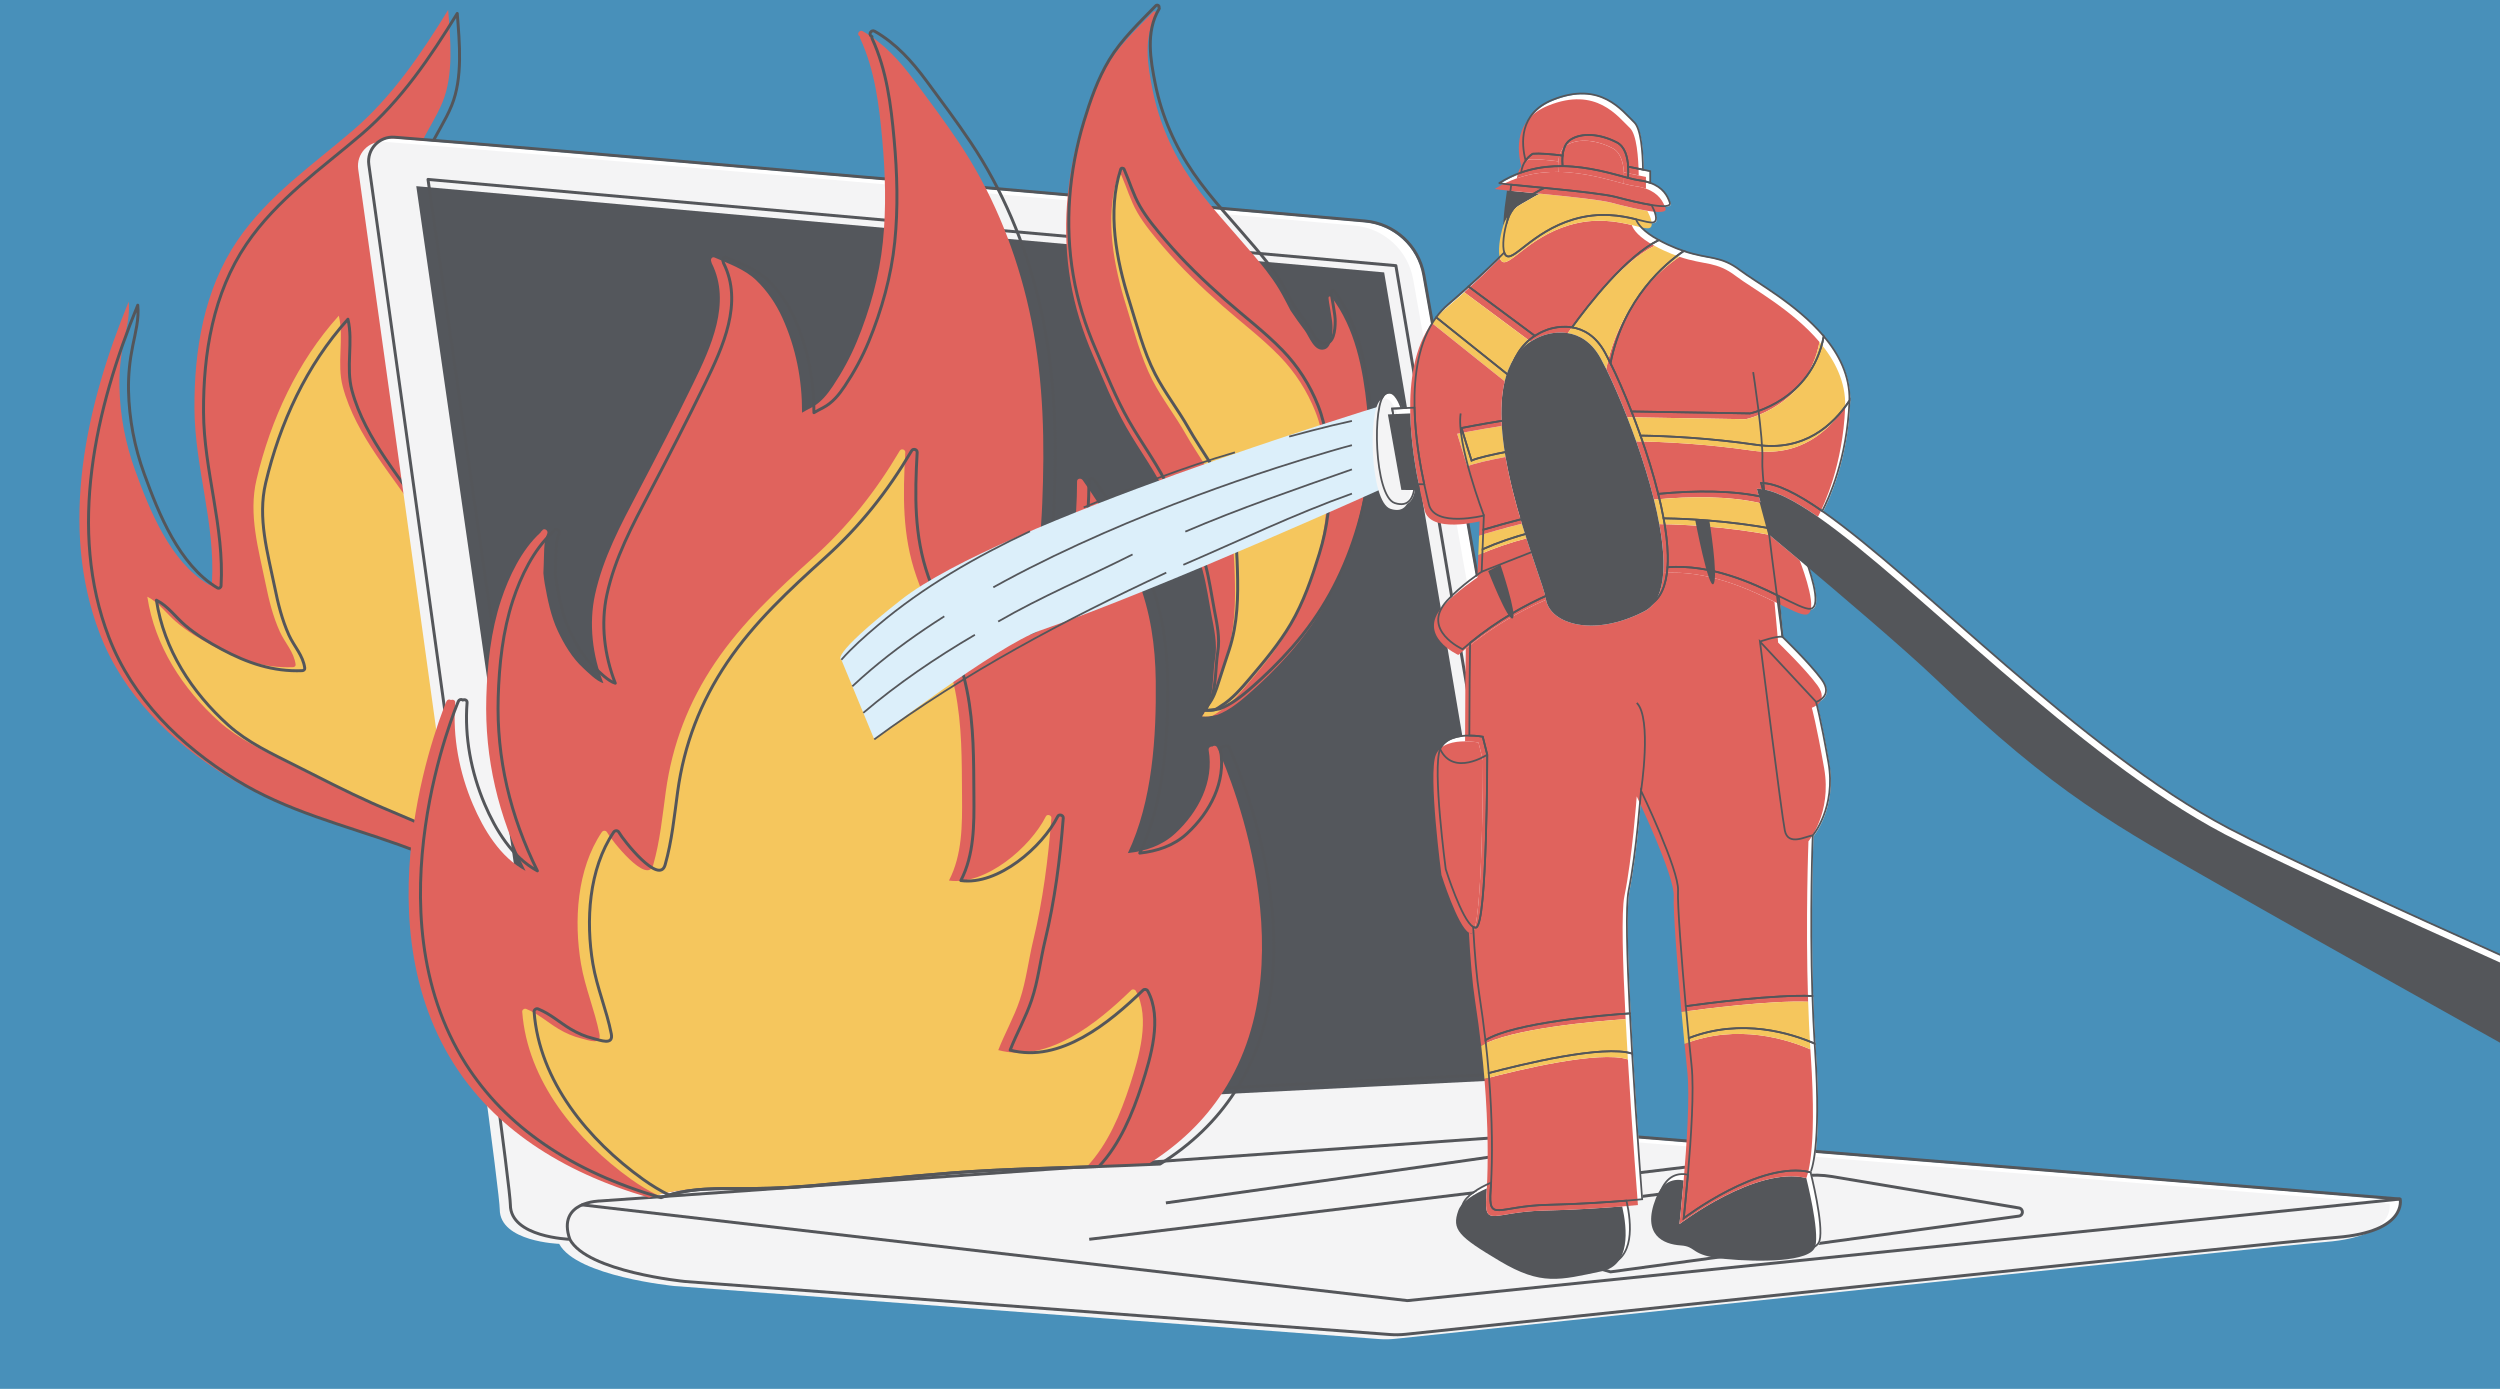 <?xml version="1.0" encoding="utf-8"?>
<!-- Generator: Adobe Illustrator 24.0.3, SVG Export Plug-In . SVG Version: 6.00 Build 0)  -->
<svg version="1.1" xmlns="http://www.w3.org/2000/svg" xmlns:xlink="http://www.w3.org/1999/xlink" x="0px" y="0px"
	 viewBox="0 0 841.89 467.72" style="enable-background:new 0 0 841.89 467.72;" xml:space="preserve">
<style type="text/css">
	.st0{clip-path:url(#SVGID_2_);fill:#4890BA;}
	.st1{clip-path:url(#SVGID_2_);}
	.st2{fill:#E0635D;}
	.st3{fill:#F5C65D;}
	.st4{fill:none;stroke:#54565A;stroke-linejoin:round;stroke-miterlimit:10;}
	.st5{clip-path:url(#SVGID_2_);fill:#FFFFFF;}
	.st6{clip-path:url(#SVGID_2_);fill:#F4F4F5;}
	.st7{clip-path:url(#SVGID_2_);fill:#54575C;}
	.st8{clip-path:url(#SVGID_2_);fill:none;stroke:#54565A;stroke-linejoin:round;stroke-miterlimit:10;}
	.st9{fill:#DCEFFA;}
	.st10{fill:#FFFFFF;}
	.st11{fill:#54565A;}
	.st12{fill:none;stroke:#54565A;stroke-width:0.605;stroke-miterlimit:10;}
	.st13{fill:#F4F4F5;}
</style>
<g id="Layer_1">
</g>
<g id="Layer_2">
</g>
<g id="Layer_3">
	<g>
		<defs>
			<rect id="SVGID_1_" width="841.89" height="467.72"/>
		</defs>
		<clipPath id="SVGID_2_">
			<use xlink:href="#SVGID_1_"  style="overflow:visible;"/>
		</clipPath>
		<rect class="st0" width="841.89" height="467.72"/>
		<g class="st1">
			<path class="st2" d="M43.33,101.59c0.48,4.56-0.79,9.26-1.69,13.69c-1.03,5.02-1.53,9.98-1.42,15.12
				c0.22,9.63,2.01,18.96,5.29,28c4.87,13.44,11.77,30.65,24.62,38.39c0.57,0.34,1.22-0.11,1.25-0.72c1.17-19.73-5.8-38.81-5.9-58.5
				c-0.1-19.65,3.2-40.01,14.47-56.58c10.3-15.14,25.16-25.31,38.86-37.05c13.25-11.36,23.03-25.84,32.11-40.59
				c0.79,10.06,1.9,21.73-1.88,31c-2.15,5.28-5.45,9.95-7.78,15.15c-2.09,4.67-3.83,9.5-4.85,14.52
				c-4.13,20.33,0.19,41.03,9.71,59.21c4.8,9.17,10.38,17.94,14.75,27.33c4.49,9.64,7.33,19.86,9.04,30.35
				c3.63,22.24,11.56,38.3,2.26,59.08c-0.43,0.96,0.89,1.79,1.44,0.84c5.99-10.32,17.95-17.6,20.46-29.45
				c3.92,17.88,4.97,47.49,1.12,65.37c-3.09,14.36-15.97,27.88-25.15,39.74c-0.95-3.87-2.15-7.02-4.23-9.91
				c-6.42-12.11-22.33-18.95-34.43-23.27c-18.78-6.71-37.93-11.31-55.1-21.96c-18.53-11.5-34.73-27.24-42.67-47.91
				C19.66,177.15,29.03,136.4,43.33,101.59z"/>
			<path class="st3" d="M178.31,255.15c-2.94,2.28-6.24,4.23-9.38,6.2c-1.88,1.18-9.05,4.98-9.59,0.58
				c-0.45-3.69,0.3-7.93,0.25-11.69c-0.07-5.25-0.43-10.49-0.93-15.72c-1.04-10.9-3.08-21.7-5.71-32.32
				c-2.26-9.13-5.41-17.62-10.25-25.71c-4.8-8.05-10.72-15.4-15.93-23.17c-4.79-7.14-9.08-14.67-11.32-23.02
				c-2.12-7.88,0.48-16.23-1.35-23.99c-13.96,15.45-22.93,34.98-27.7,55.13c-2.81,11.85,0.69,23.57,3.05,35.17
				c1.12,5.52,2.45,10.92,4.77,16.07c1.74,3.85,4.79,6.83,5.34,11.16c0.06,0.46-0.42,0.82-0.83,0.83
				c-9.8,0.42-18.61-2.62-27.14-7.21c-4.32-2.32-8.55-4.85-12.28-8.04c-3.28-2.8-5.81-6.53-9.7-8.48
				c2.5,16.55,11.88,31.01,24.21,42.08c6.51,5.84,14.61,9.57,22.34,13.47c8.68,4.37,17.26,8.84,26.14,12.81
				c17.29,7.73,45.24,16.43,48.58,38.09c1.18-3.86,1.59-7.91,2.17-11.92c0.84-5.78,2.83-11.3,4.62-16.83
				c3.01-9.31,6.38-19.95,6.47-29.94C182.45,251.12,180.83,253.2,178.31,255.15z"/>
		</g>
		<g class="st1">
			<path class="st4" d="M46.39,102.77c0.48,4.56-0.79,9.26-1.69,13.69c-1.03,5.02-1.53,9.98-1.42,15.12
				c0.22,9.63,2.01,18.96,5.29,28c4.87,13.44,11.77,30.65,24.62,38.39c0.57,0.34,1.22-0.11,1.25-0.72c1.17-19.73-5.8-38.81-5.9-58.5
				c-0.1-19.65,3.2-40.01,14.47-56.58c10.3-15.14,25.16-25.31,38.86-37.05c13.25-11.36,23.03-25.84,32.11-40.59
				c0.79,10.06,1.9,21.73-1.88,31c-2.15,5.28-5.45,9.95-7.78,15.15c-2.09,4.67-3.83,9.5-4.85,14.52
				c-4.13,20.33,0.19,41.03,9.71,59.21c4.8,9.17,10.38,17.94,14.75,27.33c4.49,9.64,7.33,19.86,9.04,30.35
				c3.63,22.24,11.56,38.3,2.26,59.08c-0.43,0.96,0.89,1.79,1.44,0.84c5.99-10.32,17.95-17.6,20.46-29.45
				c3.92,17.88,4.97,47.49,1.12,65.37c-3.09,14.36-15.97,27.88-25.15,39.74c-0.95-3.87-2.15-7.02-4.23-9.91
				c-6.42-12.11-22.33-18.95-34.43-23.27c-18.78-6.71-37.93-11.31-55.1-21.96c-18.53-11.5-34.73-27.24-42.67-47.91
				C22.73,178.32,32.09,137.58,46.39,102.77z"/>
			<path class="st4" d="M181.38,256.33c-2.94,2.28-6.24,4.23-9.38,6.2c-1.88,1.18-9.05,4.98-9.59,0.58
				c-0.45-3.69,0.3-7.93,0.25-11.69c-0.07-5.25-0.43-10.49-0.93-15.72c-1.04-10.9-3.08-21.7-5.71-32.32
				c-2.26-9.13-5.41-17.62-10.25-25.71c-4.8-8.05-10.72-15.4-15.93-23.17c-4.79-7.14-9.08-14.67-11.32-23.02
				c-2.12-7.88,0.48-16.23-1.35-23.99c-13.96,15.45-22.93,34.98-27.7,55.13c-2.81,11.85,0.69,23.57,3.05,35.17
				c1.12,5.52,2.45,10.92,4.77,16.07c1.74,3.85,4.79,6.83,5.34,11.16c0.06,0.46-0.42,0.82-0.83,0.83
				c-9.8,0.42-18.61-2.62-27.14-7.21c-4.32-2.32-8.55-4.85-12.28-8.04c-3.28-2.8-5.81-6.53-9.7-8.48
				c2.5,16.55,11.88,31.01,24.21,42.08c6.51,5.84,14.61,9.57,22.34,13.47c8.68,4.37,17.26,8.84,26.14,12.81
				c17.29,7.73,45.24,16.43,48.58,38.09c1.18-3.86,1.59-7.91,2.17-11.92c0.84-5.78,2.83-11.3,4.62-16.83
				c3.01-9.31,6.38-19.95,6.47-29.94C185.51,252.29,183.89,254.38,181.38,256.33z"/>
		</g>
		<path class="st5" d="M132.58,46.59c49.17,3.76,264.64,22.72,326.82,28.21c9.95,0.88,18.07,8.32,19.81,18.15l51.26,288.62
			l277.53,22.59c0,0,2.58,10.97-21.3,12.91c-22.55,1.83-284.54,29.56-313.64,32.64c-1.75,0.18-3.5,0.21-5.25,0.08l-237.47-17.87
			c0,0-32.92-3.23-38.73-14.2c0,0-20.01-0.65-20.01-11.62c0-9.87-39.7-293.49-47.67-350.29C123.22,50.67,127.42,46.19,132.58,46.59z
			"/>
		<path class="st5" d="M184.49,378.61c10.33-1.94,325.94-17.43,325.94-17.43L464.61,89.46L138.67,60.42L184.49,378.61z"/>
		<path class="st6" d="M129.27,47.74c49.17,3.76,264.64,22.72,326.82,28.21c9.95,0.88,18.07,8.32,19.81,18.15l51.26,288.62
			l277.53,22.59c0,0,2.58,10.97-21.3,12.91c-22.55,1.83-284.54,29.56-313.64,32.64c-1.75,0.18-3.5,0.21-5.25,0.08l-237.47-17.87
			c0,0-32.92-3.23-38.73-14.2c0,0-20.01-0.65-20.01-11.62c0-9.87-39.7-293.49-47.67-350.29C119.92,51.83,124.11,47.35,129.27,47.74z
			"/>
		<path class="st7" d="M186.01,380.88c10.33-1.94,325.94-17.43,325.94-17.43L466.12,91.73L140.18,62.69L186.01,380.88z"/>
		<path class="st8" d="M132.85,46.21c49.17,3.76,264.64,22.72,326.82,28.21c9.95,0.88,18.07,8.32,19.81,18.15l51.26,288.62
			l277.53,22.59c0,0,2.58,10.97-21.3,12.91c-22.55,1.83-284.54,29.56-313.64,32.64c-1.75,0.18-3.5,0.21-5.25,0.08l-237.47-17.87
			c0,0-32.92-3.23-38.73-14.2c0,0-20.01-0.65-20.01-11.62c0-9.87-39.7-293.49-47.67-350.29C123.5,50.3,127.69,45.82,132.85,46.21z"
			/>
		<path class="st8" d="M189.96,378.61c10.33-1.94,325.94-17.43,325.94-17.43L470.07,89.46L144.13,60.42L189.96,378.61z"/>
		<path class="st8" d="M530.74,381.19l-328.52,23.24c0,0-14.84,0-10.33,12.91"/>
		<polyline class="st8" points="195.77,405.72 473.94,437.99 808.27,403.78 		"/>
		<path class="st8" d="M494.67,414.38l47.69,13.93l137.5-18.78c1.57-0.21,1.61-2.47,0.04-2.74l-62.99-10.59
			c-3.22-0.54-6.49-0.61-9.73-0.2l-112.19,14.24C492.72,410.54,492.47,413.73,494.67,414.38z"/>
		<line class="st8" x1="569.46" y1="392.81" x2="366.8" y2="417.34"/>
		<path class="st8" d="M515.25,387.65c-3.23,0.65-122.63,17.43-122.63,17.43"/>
		<g class="st1">
			<path class="st2" d="M218.9,403.22c7.58-2.8,15.96-3.02,23.96-2.96c8.4,0.07,16.59-0.13,24.97-0.83
				c16.24-1.37,32.44-3.16,48.69-4.44c16.61-1.3,33.24-1.57,49.89-2.17c6.75-0.24,13.5-0.52,20.25-0.82
				c10.5-6.55,18.9-14.64,25.16-24.29c30.57-47.11-1.61-115.33-1.94-116.01c-0.24-0.5-0.85-0.71-1.34-0.47
				c-0.1,0.05-0.17,0.12-0.25,0.19c-0.63-0.12-1.42,0.36-1.27,1.2c1.87,10.69-3.52,20.87-11.21,28.01c-4.52,4.2-10.14,6-15.99,6.66
				c8.31-17.47,9.61-39.43,9.39-57.97c-0.15-11.93-1.77-23.35-6.19-34.5c-4.68-11.82-11.09-22.78-18.42-33.14
				c-0.54-0.76-1.88-0.64-1.89,0.45c-0.06,13.44-1.2,25.84-7.82,37.79c-2.77,5.01-6.33,11.69-12.22,13.37
				c3.42-6.83,4.98-15.15,6.24-22.35c1.66-9.46,2.06-19.11,2.32-28.7c0.56-20.87-0.56-41.34-5.55-61.69
				c-4.56-18.6-12.08-36.6-22.74-52.52c-4.73-7.06-9.89-13.95-14.95-20.79c-4.89-6.61-10.25-12.6-17.45-16.73
				c-1.13-0.65-2.19,1.06-1.07,1.71c0.06,0.03,0.11,0.07,0.16,0.1c-0.05,0.2-0.05,0.43,0.06,0.66c4.93,10.7,6.35,22.33,7.41,33.94
				c1.05,11.52,1.39,23.06,0.21,34.59c-1.17,11.44-4.38,22.91-8.76,33.51c-2.17,5.24-4.91,10.27-8.06,14.98
				c-1.97,2.95-4.13,5.62-7.3,7.29c-1.08,0.57-2.1,1.07-3.09,1.68c0.03-11.09-2.06-21.87-6.66-32.01
				c-2.13-4.68-5.04-8.95-8.73-12.53c-3.84-3.73-9.25-5.61-14.07-7.71c-0.96-0.42-1.51,0.76-1.06,1.5c0,0.14,0.04,0.29,0.11,0.44
				c6.67,13.28-0.3,28.26-6.22,40.43c-5.99,12.31-12.31,24.55-18.67,36.67c-5.82,11.1-11.73,22.12-14.42,34.47
				c-2.15,9.86-0.85,20.47,2.82,29.84c-2.28-0.59-5.57-3.98-6.77-5.07c-3.72-3.39-6.44-7.98-8.57-12.49
				c-2.32-4.91-3.46-10.59-4.41-15.9c-0.21-1.2-0.35-2.4-0.46-3.59c0.02-1.06,0.06-2.13,0.12-3.19c0.17-2.85-0.13-7.43,1.15-10.05
				c0.57-1.16-1.14-2.23-1.71-1.07c-0.01,0.02-0.01,0.03-0.02,0.05c-0.13,0.07-0.25,0.16-0.35,0.3c-0.07,0.09-0.11,0.21-0.18,0.31
				c-0.01,0.01-0.02,0.01-0.03,0.02c-6.29,5.72-10.6,14.75-13.23,22.71c-3.45,10.45-4.64,21.76-4.97,32.7
				c-0.62,20.69,4.09,40.05,13.2,58.46c-8.53-4.59-14.09-13.85-17.75-22.43c-4.55-10.69-6.84-22.69-5.93-34.21
				c0.07-0.88-0.83-1.17-1.45-0.87c-0.05-0.04-0.1-0.08-0.16-0.11c-0.51-0.22-1.1,0.01-1.32,0.52c-0.31,0.7-30.13,70.79,2.46,122.08
				c13.47,21.2,35.5,36.26,65.78,45.08C218.72,403.29,218.8,403.25,218.9,403.22z"/>
			<path class="st3" d="M382.5,333.7c-0.31-0.56-1.11-0.7-1.57-0.25c-11.28,10.94-27.91,24.65-44.76,20.18
				c2.23-5.71,5.29-11.04,7.24-16.87c2.17-6.47,2.93-13.41,4.53-20.04c3.27-13.57,5.03-27.32,6.12-41.23
				c0.08-0.97-1.41-1.46-1.86-0.56c-5.13,10.25-20.14,23.34-32.63,21.6c4.5-8.66,4.48-18.83,4.4-28.39
				c-0.1-12.06,0.06-23.78-2.34-35.67c-2.69-13.35-8.57-25.59-13.03-38.37c-4.82-13.8-4.53-27.37-3.74-41.75
				c0.06-1-1.35-1.42-1.86-0.56c-8.07,13.65-17.27,25.3-29.07,35.93c-12.06,10.87-23.97,21.88-33.09,35.41
				c-9.01,13.36-14.46,27.58-16.64,43.51c-1.13,8.26-1.93,16.57-4.22,24.62c-1.97,6.94-14.02-8.22-15.57-10.99
				c-0.38-0.68-1.32-0.67-1.74-0.05c-8.43,12.48-9.46,29.89-7.01,44.37c1.36,8.05,4.65,15.62,6.2,23.59
				c0.77,3.98-3.73,2.09-6.02,1.55c-2.74-0.65-5.32-1.78-7.73-3.22c-3.74-2.24-6.85-5.14-10.95-6.76c-0.57-0.23-1.35,0.31-1.3,0.93
				c1.73,23.42,18.31,43.3,36.73,56.49c2.8,2.01,5.71,3.75,8.71,5.27c4.99-1.48,10.26-1.98,15.49-2.12
				c0.77-0.02,1.54-0.04,2.32-0.04c0.25,0,0.5-0.01,0.74-0.01c1.01-0.01,2.03,0,3.03,0c8.4,0.07,16.59-0.13,24.97-0.83
				c16.24-1.37,32.44-3.16,48.69-4.44c2.17-0.17,4.34-0.32,6.51-0.46c0.57-0.04,1.14-0.07,1.71-0.1c1.63-0.1,3.27-0.19,4.9-0.28
				c0.53-0.03,1.05-0.05,1.58-0.08c1.73-0.08,3.46-0.17,5.19-0.24c0.32-0.01,0.64-0.03,0.96-0.04c2-0.08,3.99-0.16,5.99-0.23
				c0,0,0,0,0,0c7.56-0.27,15.12-0.47,22.69-0.74c7.11-7.61,11.3-17.79,14.47-27.53C383.51,356.09,387.51,342.87,382.5,333.7z"/>
		</g>
		<g class="st1">
			<path class="st4" d="M222.9,403.22c7.58-2.8,15.96-3.02,23.96-2.96c8.4,0.07,16.59-0.13,24.97-0.83
				c16.24-1.37,32.44-3.16,48.69-4.44c16.61-1.3,33.24-1.57,49.89-2.17c6.75-0.24,13.5-0.52,20.25-0.82
				c10.5-6.55,18.9-14.64,25.16-24.29c30.57-47.11-1.61-115.33-1.94-116.01c-0.24-0.5-0.85-0.71-1.34-0.47
				c-0.1,0.05-0.17,0.12-0.25,0.19c-0.63-0.12-1.42,0.36-1.27,1.2c1.87,10.69-3.52,20.87-11.21,28.01c-4.52,4.2-10.14,6-15.99,6.66
				c8.31-17.47,9.61-39.43,9.39-57.97c-0.15-11.93-1.77-23.35-6.19-34.5c-4.68-11.82-11.09-22.78-18.42-33.14
				c-0.54-0.76-1.88-0.64-1.89,0.45c-0.06,13.44-1.2,25.84-7.82,37.79c-2.77,5.01-6.33,11.69-12.22,13.37
				c3.42-6.83,4.98-15.15,6.24-22.35c1.66-9.46,2.06-19.11,2.32-28.7c0.56-20.87-0.56-41.34-5.55-61.69
				c-4.56-18.6-12.08-36.6-22.74-52.52c-4.73-7.06-9.89-13.95-14.95-20.79c-4.89-6.61-10.25-12.6-17.45-16.73
				c-1.13-0.65-2.19,1.06-1.07,1.71c0.06,0.03,0.11,0.07,0.16,0.1c-0.05,0.2-0.05,0.43,0.06,0.66c4.93,10.7,6.35,22.33,7.41,33.94
				c1.05,11.52,1.39,23.06,0.21,34.59c-1.17,11.44-4.38,22.91-8.76,33.51c-2.17,5.24-4.91,10.27-8.06,14.98
				c-1.97,2.95-4.13,5.62-7.3,7.29c-1.08,0.57-2.1,1.07-3.09,1.68c0.03-11.09-2.06-21.87-6.66-32.01
				c-2.13-4.68-5.04-8.95-8.73-12.53c-3.84-3.73-9.25-5.61-14.07-7.71c-0.96-0.42-1.51,0.76-1.06,1.5c0,0.14,0.04,0.29,0.11,0.44
				c6.67,13.28-0.3,28.26-6.22,40.43c-5.99,12.31-12.31,24.55-18.67,36.67c-5.82,11.1-11.73,22.12-14.42,34.47
				c-2.15,9.86-0.85,20.47,2.82,29.84c-2.28-0.59-5.57-3.98-6.77-5.07c-3.72-3.39-6.44-7.98-8.57-12.49
				c-2.32-4.91-3.46-10.59-4.41-15.9c-0.21-1.2-0.35-2.4-0.46-3.59c0.02-1.06,0.06-2.13,0.12-3.19c0.17-2.85-0.13-7.43,1.15-10.05
				c0.57-1.16-1.14-2.23-1.71-1.07c-0.01,0.02-0.01,0.03-0.02,0.05c-0.13,0.07-0.25,0.16-0.35,0.3c-0.07,0.09-0.11,0.21-0.18,0.31
				c-0.01,0.01-0.02,0.01-0.03,0.02c-6.29,5.72-10.6,14.75-13.23,22.71c-3.45,10.45-4.64,21.76-4.97,32.7
				c-0.62,20.69,4.09,40.05,13.2,58.46c-8.53-4.59-14.09-13.85-17.75-22.43c-4.55-10.69-6.84-22.69-5.93-34.21
				c0.07-0.88-0.83-1.17-1.45-0.87c-0.05-0.04-0.1-0.08-0.16-0.11c-0.51-0.22-1.1,0.01-1.32,0.52c-0.31,0.7-30.13,70.79,2.46,122.08
				c13.47,21.2,35.5,36.26,65.78,45.08C222.72,403.29,222.8,403.25,222.9,403.22z"/>
			<path class="st4" d="M386.5,333.7c-0.31-0.56-1.11-0.7-1.57-0.25c-11.28,10.94-27.91,24.65-44.76,20.18
				c2.23-5.71,5.29-11.04,7.24-16.87c2.17-6.47,2.93-13.41,4.53-20.04c3.27-13.57,5.03-27.32,6.12-41.23
				c0.08-0.97-1.41-1.46-1.86-0.56c-5.13,10.25-20.14,23.34-32.63,21.6c4.5-8.66,4.48-18.83,4.4-28.39
				c-0.1-12.06,0.06-23.78-2.34-35.67c-2.69-13.35-8.57-25.59-13.03-38.37c-4.82-13.8-4.53-27.37-3.74-41.75
				c0.06-1-1.35-1.42-1.86-0.56c-8.07,13.65-17.27,25.3-29.07,35.93c-12.06,10.87-23.97,21.88-33.09,35.41
				c-9.01,13.36-14.46,27.58-16.64,43.51c-1.13,8.26-1.93,16.57-4.22,24.62c-1.97,6.94-14.02-8.22-15.57-10.99
				c-0.38-0.68-1.32-0.67-1.74-0.05c-8.43,12.48-9.46,29.89-7.01,44.37c1.36,8.05,4.65,15.62,6.2,23.59
				c0.77,3.98-3.73,2.09-6.02,1.55c-2.74-0.65-5.32-1.78-7.73-3.22c-3.74-2.24-6.85-5.14-10.95-6.76c-0.57-0.23-1.35,0.31-1.3,0.93
				c1.73,23.42,18.31,43.3,36.73,56.49c2.8,2.01,5.71,3.75,8.71,5.27c4.99-1.48,10.26-1.98,15.49-2.12
				c0.77-0.02,1.54-0.04,2.32-0.04c0.25,0,0.5-0.01,0.74-0.01c1.01-0.01,2.03,0,3.03,0c8.4,0.07,16.59-0.13,24.97-0.83
				c16.24-1.37,32.44-3.16,48.69-4.44c2.17-0.17,4.34-0.32,6.51-0.46c0.57-0.04,1.14-0.07,1.71-0.1c1.63-0.1,3.27-0.19,4.9-0.28
				c0.53-0.03,1.05-0.05,1.58-0.08c1.73-0.08,3.46-0.17,5.19-0.24c0.32-0.01,0.64-0.03,0.96-0.04c2-0.08,3.99-0.16,5.99-0.23
				c0,0,0,0,0,0c7.56-0.27,15.12-0.47,22.69-0.74c7.11-7.61,11.3-17.79,14.47-27.53C387.51,356.09,391.51,342.87,386.5,333.7z"/>
		</g>
		<g class="st1">
			<g>
				<path class="st2" d="M364.13,42.92c2.17-7.15,4.64-14.28,8.54-20.76c4.1-6.81,10.12-12.47,15.64-18.15
					c0.5-0.51,1.3,0.02,1.08,0.54c0.12,0.15,0.16,0.34,0.02,0.57c-4.56,7.58-2.87,17.21-1.26,25.22
					c2.19,10.86,6.66,21.04,12.91,30.09c6.1,8.84,13.66,16.67,20.58,24.87c3.26,3.85,6.5,7.79,9.1,12.12
					c1.41,2.35,2.61,4.8,3.9,7.21c1.51,2.3,3.13,4.5,4.78,6.71c1.49,1.99,3.18,7.29,6.62,6.3c2.66-0.76,2.76-6.16,2.67-8.15
					c-0.08-1.65-0.48-3.29-0.68-4.92c-0.14-1.17-0.93-4.51-0.52-4.61c0.25-0.2,0.63-0.25,0.87,0.07
					c7.97,10.49,10.6,24.09,11.95,37.05c1.57,15.06-0.04,29.98-4.69,44.64c-4.55,14.34-11.42,27.01-21.5,38.43
					c-4.31,4.89-9.03,9.5-13.95,13.79c-2.96,2.58-6.47,5.37-10.3,6.82c-0.99,0.12-1.94,0.39-2.97,0.46c-0.71,0.05-1.4,0.04-2.1,0.01
					c0.39-0.5,0.71-1.03,0.98-1.58c3.17-5.05,2.45-12.51,3.39-18.01c0.8-4.74-0.29-9.6-1.16-14.19c-0.97-5.08-1.66-10.19-2.99-15.19
					c-2.38-8.95-8.03-16.23-11.76-24.56c-3.8-8.5-9.45-15.86-14.04-23.92c-4.35-7.62-7.68-16.03-11.17-24.09
					c-3.46-8-6.08-16.24-7.55-24.89C357.6,77.72,359.04,59.73,364.13,42.92z"/>
				<path class="st3" d="M446.86,162.15c-0.25-8.03-0.92-15.96-3.87-23.44c-2.75-6.97-6.83-13.36-12.04-18.73
					c-5.94-6.12-12.84-11.31-19.23-16.95c-7.1-6.26-13.94-12.79-20.08-20c-3.12-3.67-6.29-7.4-8.7-11.59
					c-2.26-3.93-3.47-8.24-5.29-12.37c-0.19-0.43-0.96-0.54-1.14,0c-4.65,14.24-1.43,30.66,2.86,44.25
					c2.58,8.19,4.8,17.07,8.73,24.7c3.29,6.37,7.73,12,11.25,18.23c4.23,7.48,9.85,14.42,12.76,22.6c2.89,8.11,3.44,16.41,3.7,25.01
					c0.27,9.19,0.12,18.07-2.76,27c-1.18,3.65-2.43,7.29-3.58,10.95c-0.86,2.73-1.74,5.48-3.58,7.69c-0.27,0.61-0.63,1.19-1.05,1.74
					c0,0,0,0,0,0v0c0.27,0.01,0.54,0.02,0.81,0.02c0.08,0,0.16,0.01,0.24,0.01c0.35,0,0.7-0.01,1.05-0.04
					c0.46-0.03,0.91-0.11,1.35-0.19c0.73-0.36,1.42-0.8,2.09-1.3c3.72-2.27,6.9-6.04,9.46-9.04c4.99-5.86,9.99-11.84,13.9-18.46
					c4.37-7.4,7.12-15.54,9.64-23.66C446.09,179.87,447.14,171.14,446.86,162.15z"/>
			</g>
		</g>
		<g class="st1">
			<g>
				<path class="st4" d="M365.03,40.85c2.17-7.15,4.64-14.28,8.54-20.76c4.1-6.81,10.12-12.47,15.64-18.15
					c0.5-0.51,1.3,0.02,1.08,0.54c0.12,0.15,0.16,0.34,0.02,0.57c-4.56,7.58-2.87,17.21-1.26,25.22
					c2.19,10.86,6.66,21.04,12.91,30.09c6.1,8.84,13.66,16.67,20.58,24.87c3.26,3.85,6.5,7.79,9.1,12.12
					c1.41,2.35,2.61,4.8,3.9,7.21c1.51,2.3,3.13,4.5,4.78,6.71c1.49,1.99,3.18,7.29,6.62,6.3c2.66-0.76,2.76-6.16,2.67-8.15
					c-0.08-1.65-0.48-3.29-0.68-4.92c-0.14-1.17-0.93-4.51-0.52-4.61c0.25-0.2,0.63-0.25,0.87,0.07
					c7.97,10.49,10.6,24.09,11.95,37.05c1.57,15.06-0.04,29.98-4.69,44.64c-4.55,14.34-11.42,27.01-21.5,38.43
					c-4.31,4.89-9.03,9.5-13.95,13.79c-2.96,2.58-6.47,5.37-10.3,6.82c-0.99,0.12-1.94,0.39-2.97,0.46c-0.71,0.05-1.4,0.04-2.1,0.01
					c0.39-0.5,0.71-1.03,0.98-1.58c3.17-5.05,2.45-12.51,3.39-18.01c0.8-4.74-0.29-9.6-1.16-14.19c-0.97-5.08-1.66-10.19-2.99-15.19
					c-2.38-8.95-8.03-16.23-11.76-24.56c-3.8-8.5-9.45-15.86-14.04-23.92c-4.35-7.62-7.68-16.03-11.17-24.09
					c-3.46-8-6.08-16.24-7.55-24.89C358.5,75.66,359.93,57.66,365.03,40.85z"/>
				<path class="st4" d="M447.76,160.08c-0.25-8.03-0.92-15.96-3.87-23.44c-2.75-6.97-6.83-13.36-12.04-18.73
					c-5.94-6.12-12.84-11.31-19.23-16.95c-7.1-6.26-13.94-12.79-20.08-20c-3.12-3.67-6.29-7.4-8.7-11.59
					c-2.26-3.93-3.47-8.24-5.29-12.37c-0.19-0.43-0.96-0.54-1.14,0c-4.65,14.24-1.43,30.66,2.86,44.25
					c2.58,8.19,4.8,17.07,8.73,24.7c3.29,6.37,7.73,12,11.25,18.23c4.23,7.48,9.85,14.42,12.76,22.6c2.89,8.11,3.44,16.41,3.7,25.01
					c0.27,9.19,0.12,18.07-2.76,27c-1.18,3.65-2.43,7.29-3.58,10.95c-0.86,2.73-1.74,5.48-3.58,7.69c-0.27,0.61-0.63,1.19-1.05,1.74
					c0,0,0,0,0,0v0c0.27,0.01,0.54,0.02,0.81,0.02c0.08,0,0.16,0.01,0.24,0.01c0.35,0,0.7-0.01,1.05-0.04
					c0.46-0.03,0.91-0.11,1.35-0.19c0.73-0.36,1.42-0.8,2.09-1.3c3.72-2.27,6.9-6.04,9.46-9.04c4.99-5.86,9.99-11.84,13.9-18.46
					c4.37-7.4,7.12-15.54,9.64-23.66C446.99,177.8,448.04,169.08,447.76,160.08z"/>
			</g>
		</g>
		<g class="st1">
			<path class="st9" d="M464.01,136.99c0,0-127.18,38.78-160.55,64.99c-24.88,19.55-20.12,20.2-20.12,20.2l11.07,26.81
				c0,0,41.5-31.69,55.92-36.68c41.31-14.3,117.33-48.74,117.33-48.74L464.01,136.99z"/>
			<g>
				<path class="st10" d="M514.37,66.83l4.19-2.4c0.59-0.35,1.19-0.64,1.81-0.89c-4.35-0.43-8.36-0.8-11.18-1.09
					c-0.22,1.71-0.58,4.41-0.75,5.57c-0.2,1.36-0.38,4.01-0.51,6.26C509.17,70.34,512.07,68.08,514.37,66.83z"/>
				<path class="st10" d="M520.76,111.49c0,0,4.05-1.79,8.88-1.01c5.54-7.66,18.25-24.01,29.22-29.39
					c-5.24-2.88-7.07-5.37-7.66-7.01c-4.91-1.19-12.27-2.6-21.11,0.05c-14.12,4.24-20.48,14.83-22.83,12
					c-0.18-0.21-0.32-0.51-0.44-0.85c-3.06,3.09-7.04,6.93-12.04,11.43l22.34,16.62C518.23,112.62,519.44,112,520.76,111.49z"/>
				<path class="st10" d="M542.61,122.57c2.1,4.26,4.59,9.9,7.07,16.24l39.89,0.66c0,0,20.72-4.16,24.85-26
					c-9.16-10.86-22.99-18.26-28.07-22.15c-6.74-5.16-10.48-3.63-19.09-6.54C561.3,88.82,546.98,100.56,542.61,122.57z"/>
				<path class="st10" d="M591.83,150.05c-15.92-2.3-29.86-2.98-39.13-3.13c2.25,6.36,4.36,13.09,5.98,19.63
					c12.78-1.22,25.49-1.21,35.97,1.22l-1.31-4.87c5.1,0.01,12.11,3.55,20.57,9.44c2.16-4.13,8.37-17.57,9.15-36.78
					c0.01-0.13,0-0.27,0.01-0.4C617.53,143.51,607.76,152.36,591.83,150.05z"/>
				<path class="st10" d="M556.45,69.3c-3.76-0.59-8.49-1.76-12-2.7c-3.49-0.93-13.31-2-22.25-2.88c-0.62-0.06-1.23-0.12-1.83-0.18
					c-0.62,0.24-1.23,0.54-1.81,0.89l-4.19,2.4c-2.3,1.25-5.2,3.52-6.43,7.45c-1.33,4.26-1.83,8.82-1.11,11.01
					c0.12,0.35,0.26,0.64,0.44,0.85c2.35,2.82,8.71-7.77,22.83-12c8.84-2.65,16.2-1.25,21.11-0.05c2.93,0.71,4.99,1.35,5.96,1
					C558.76,74.5,557.59,71.51,556.45,69.3z"/>
				<path class="st10" d="M492.41,144.38l3.4,10.96c2.06-0.92,7-2.04,12.89-3.16c-0.6-3.54-1.04-7.05-1.26-10.45
					C498.83,143.1,492.41,144.38,492.41,144.38z"/>
				<path class="st10" d="M589.57,139.47l-39.89-0.66c1.02,2.6,2.04,5.33,3.03,8.12c9.27,0.15,23.21,0.83,39.13,3.13
					c15.93,2.31,25.7-6.54,31.24-14.89c0.21-8.33-3.48-15.56-8.65-21.7C610.29,135.31,589.57,139.47,589.57,139.47z"/>
				<path class="st10" d="M529.65,110.48c3.77,0.61,8.01,2.77,11.15,8.57c0.56,1.03,1.17,2.21,1.81,3.51
					c4.37-22,18.69-33.75,24.66-37.79c-1.61-0.54-3.39-1.24-5.39-2.17c-1.11-0.52-2.11-1.02-3.01-1.52
					C547.89,86.48,535.19,102.83,529.65,110.48z"/>
				<path class="st10" d="M517.13,113.34l-22.34-16.62c-2.12,1.91-4.42,3.94-6.92,6.08c-1.5,1.29-2.82,2.73-3.97,4.31l24.51,19.61
					C509.78,121.01,512.5,116.32,517.13,113.34z"/>
				<path class="st10" d="M561.8,191.25c-0.43,6.15-2.3,10.8-6.26,12.86c-17.16,8.95-31.73,4.28-33.21-3.83
					c-8.54,3.68-17.84,8.94-27.01,16.44c-0.1,6.6-0.23,17.94-0.25,31.24c2.52,0,4.51,0.39,4.51,0.39l1.51,6.05
					c0,0,0,57.46-3.78,58.22c-0.3,0.06-0.62-0.03-0.95-0.21c0.5,9.07,1.17,17.03,2.08,22.89c0.82,5.33,1.5,10.41,2.05,15.23
					c9.58-5.9,39.59-8.39,48.64-9.02c-0.97-19.04-1.46-36.3-0.41-41.37c2.65-12.85,4.16-33.64,4.16-33.64s12.85,26.84,12.47,33.64
					c-0.25,4.53,1.17,22.99,2.6,38.95c7.57-1.05,29.88-3.93,42.64-3.45c-0.9-27.96,0.12-54.02,0.12-54.02s7.94-9.45,5.29-24.57
					c-2.65-15.12-4.16-20.41-4.16-20.41s6.05-1.89,1.89-7.56c-4.16-5.67-13.23-14.37-13.23-14.37l-1.23-13.74
					C590.15,196.46,576.53,190.21,561.8,191.25z"/>
				<path class="st10" d="M607.73,186.97c-6.1-5.14-10.22-8.56-10.22-8.56s-15.89-3.29-37.02-3.61c0.81,4.41,1.32,8.61,1.4,12.41
					c0.03,1.41,0.01,2.76-0.08,4.05c14.72-1.04,28.35,5.21,37.5,9.71c5.21,2.56,8.98,4.55,10.68,4.29
					C614.21,204.6,609.21,190.82,607.73,186.97z"/>
				<path class="st10" d="M522.28,199.95c-0.12-0.85-0.55-2.35-1.2-4.34c-1.23-3.79-3.24-9.42-5.35-16.02
					c-5.54,1.45-10.99,3.3-16.21,5.62l-0.3,7.56c0,0-7.07,4.66-11.72,9.83c-8.85,9.83,5.29,16.26,5.29,16.26
					c0.85-0.73,1.69-1.44,2.54-2.14c9.16-7.5,18.47-12.76,27.01-16.44C522.32,200.17,522.29,200.06,522.28,199.95z"/>
				<path class="st10" d="M502.24,401.06c0.05-0.79,0.11-1.65,0.16-2.57c-4.19,1.83-8.52,4.39-9.61,7.48
					c-2.27,6.43,0,8.69,13.99,17.01c13.99,8.32,20.04,6.43,34.4,3.4c9.64-2.03,8.55-14.1,6.8-21.83
					c-5.78,0.48-15.66,1.17-26.46,1.41C504.51,406.36,501.49,412.03,502.24,401.06z"/>
				<path class="st10" d="M549.9,355.06c-9.63-3.12-37.25,3.62-48.3,6.55c1.35,16.38,1.22,28.95,0.8,36.89
					c-0.05,0.92-0.1,1.78-0.16,2.57c-0.76,10.96,2.27,5.29,19.28,4.91c10.8-0.24,20.68-0.94,26.46-1.41c3.33-0.27,5.3-0.48,5.3-0.48
					S551.39,380.14,549.9,355.06z"/>
				<path class="st10" d="M567.26,410.52c0,0,0.7-6.3,1.42-14.7c-3.35-0.68-7.08,0.23-9.36,6c-4.91,12.47,2.65,15.5,8.32,15.88
					c5.67,0.38,3.02,3.4,14.74,4.54c11.72,1.13,29.11,1.13,30.62-4.16c1.51-5.29-3.02-23.06-3.02-23.06
					C592.97,390.86,567.26,410.52,567.26,410.52z"/>
				<path class="st10" d="M611.49,353.81c-0.05-0.71-0.09-1.42-0.14-2.13c-7.65-3.35-24.53-8.79-42.38-1.85
					c0.35,3.63,0.67,6.82,0.94,9.27c0.89,8.25-0.19,24.65-1.23,36.71c-0.72,8.4-1.42,14.7-1.42,14.7s25.71-19.66,42.72-15.5
					C609.98,395.02,613.76,387.46,611.49,353.81z"/>
				<path class="st10" d="M501.6,361.61c11.05-2.93,38.67-9.66,48.3-6.55c-0.27-4.53-0.52-9.09-0.75-13.56
					c-9.05,0.63-39.07,3.11-48.64,9.02C500.95,354.39,501.31,358.09,501.6,361.61z"/>
				<path class="st10" d="M567.97,339.08c0.34,3.8,0.68,7.46,1,10.76c17.85-6.95,34.73-1.5,42.38,1.85
					c-0.33-5.31-0.57-10.72-0.74-16.05C597.85,335.15,575.54,338.03,567.97,339.08z"/>
				<path class="st10" d="M499.6,248.34c0,0-1.99-0.38-4.51-0.39c-3.6,0-8.3,0.77-9.85,4.55c-2.65,6.43,1.89,40.45,1.89,40.45
					s5.45,17.29,9.26,19.45c0.33,0.19,0.65,0.27,0.95,0.21c3.78-0.76,3.78-58.22,3.78-58.22L499.6,248.34z"/>
				<path class="st10" d="M514.19,174.66c-6.05,1.54-11.03,2.96-14.41,3.96l-0.26,6.59c5.22-2.32,10.67-4.16,16.21-5.62
					C515.22,178,514.7,176.35,514.19,174.66z"/>
				<path class="st10" d="M558.69,166.55c0.69,2.8,1.3,5.56,1.8,8.24c21.13,0.32,37.02,3.61,37.02,3.61l-2.85-10.63
					C584.17,165.34,571.47,165.33,558.69,166.55z"/>
				<path class="st10" d="M561.89,187.2c-0.09-3.8-0.59-7.99-1.4-12.41c-0.49-2.68-1.1-5.44-1.8-8.24
					c-1.62-6.54-3.73-13.27-5.98-19.63c-0.99-2.79-2.01-5.51-3.03-8.12c-2.48-6.33-4.97-11.97-7.07-16.24
					c-0.64-1.3-1.25-2.48-1.81-3.51c-3.15-5.8-7.39-7.97-11.15-8.57c-4.83-0.78-8.88,1.01-8.88,1.01c-1.33,0.51-2.53,1.13-3.64,1.84
					c-4.63,2.99-7.35,7.68-8.72,13.38c-1.08,4.5-1.31,9.61-0.97,15.02c0.22,3.4,0.66,6.91,1.26,10.45
					c1.31,7.67,3.36,15.45,5.49,22.48c0.51,1.69,1.03,3.34,1.54,4.94c2.11,6.6,4.12,12.22,5.35,16.02c0.65,1.99,1.08,3.49,1.2,4.34
					c0.01,0.11,0.04,0.22,0.06,0.32c1.47,8.12,16.04,12.79,33.21,3.83c3.96-2.07,5.83-6.72,6.26-12.86
					C561.89,189.96,561.92,188.61,561.89,187.2z"/>
				<path class="st10" d="M917.59,355.07c-1.82-0.45-133.81-58.54-166.78-75.89c-49.88-26.26-104.23-84.1-136.9-106.83
					c-8.47-5.89-15.48-9.43-20.57-9.44l1.31,4.87c0.1,0.02,0.2,0.04,0.29,0.07l2.56,10.56c0,0,4.12,3.42,10.22,8.56
					c13.13,11.05,35.45,30.02,45.84,39.95c41.15,39.34,59.99,49.08,98.16,70.89c38.17,21.81,166.32,93.16,166.32,93.16
					L917.59,355.07z"/>
				<path class="st10" d="M594.95,167.84c-0.1-0.02-0.2-0.04-0.29-0.07l2.85,10.63L594.95,167.84z"/>
				<path class="st10" d="M514.19,174.66c-2.12-7.03-4.18-14.81-5.49-22.48c-5.89,1.12-10.83,2.25-12.89,3.16l-3.4-10.96
					c0,0,6.42-1.28,15.03-2.65c-0.34-5.4-0.11-10.52,0.97-15.02l-24.51-19.61c-5.91,8.05-7.52,19.45-7.29,30.42
					c0.2,9.86,1.89,19.36,3.26,25.78c0.66,3.07,1.25,5.44,1.57,6.79c1.89,7.94,18.52,3.78,18.52,3.78l-0.19,4.76
					C503.16,177.62,508.14,176.2,514.19,174.66z"/>
				<path class="st10" d="M469.07,137.85l3.17-0.14c-1.12-3.17-2.94-6.36-5.44-4.86c-4.54,2.73-3.81,34.56,3.18,36.81
					c4.66,1.5,6.4-1.7,6.72-6.36h-3.08L469.07,137.85z"/>
				<path class="st10" d="M476.61,137.52l-4.37,0.19l-3.17,0.14l4.54,25.45h3.08h3.18C478.5,156.88,476.82,147.38,476.61,137.52z"/>
				<g>
					<path class="st10" d="M516.45,52.01c2.29-0.18,5.9,0.1,10.03,0.62c0.22-2.05,0.87-4.13,2.5-5.25
						c3.89-2.66,10.24-2.05,15.76,0.82c2.74,1.42,3.62,4.91,3.81,8.16c2,0.4,3.72,0.75,5,1.01c-0.09-6.14-0.68-13.8-2.97-15.96
						c-4-3.77-11.3-14.12-27.54-7.53c-11.25,4.56-10.53,14.66-9.02,20.43C515.14,52.71,516.45,52.01,516.45,52.01z"/>
					<path class="st10" d="M548.51,60.15c1.47,0.38,2.72,0.68,3.71,0.81c0.46,0.06,0.9,0.13,1.32,0.21c0.9,0.17,1.71,0.4,2.44,0.66
						V57.9c0,0-0.9-0.2-2.44-0.52c-1.28-0.27-3-0.62-5-1.01C548.63,57.73,548.59,59.04,548.51,60.15z"/>
					<path class="st10" d="M526.46,56.19c-0.08-1.01-0.12-2.28,0.01-3.56c-4.13-0.52-7.74-0.8-10.03-0.62c0,0-1.31,0.7-2.43,2.31
						c-0.68,0.98-1.29,2.3-1.49,4.01c0.85-0.3,1.69-0.55,2.54-0.78C518.92,56.52,522.77,56.15,526.46,56.19z"/>
					<path class="st10" d="M548.55,56.37c-0.19-3.25-1.07-6.74-3.81-8.16c-5.53-2.87-11.87-3.48-15.76-0.82
						c-1.63,1.11-2.29,3.2-2.5,5.25c-0.14,1.29-0.1,2.56-0.01,3.56c8.84,0.11,16.82,2.59,22.05,3.96
						C548.59,59.04,548.63,57.73,548.55,56.37z"/>
					<path class="st10" d="M562.58,68.49c-0.75-2.26-2.27-5.12-6.59-6.66c-0.73-0.26-1.54-0.49-2.44-0.66
						c-0.42-0.08-0.86-0.15-1.32-0.21c-0.99-0.13-2.25-0.42-3.71-0.81c-5.23-1.36-13.21-3.85-22.05-3.96
						c-3.69-0.05-7.54,0.32-11.4,1.36c-0.85,0.23-1.69,0.48-2.54,0.78c-2.48,0.87-4.95,2.03-7.37,3.56
						c-0.14,0.09,1.44,0.28,4.04,0.55c2.81,0.29,6.83,0.67,11.18,1.09c0.61,0.06,1.22,0.12,1.83,0.18
						c8.95,0.89,18.76,1.95,22.25,2.88c3.51,0.94,8.24,2.1,12,2.7C560.25,69.9,563.05,69.91,562.58,68.49z"/>
				</g>
			</g>
			<g>
				<path class="st11" d="M512.66,68.53l4.19-2.4c0.59-0.35,1.19-0.64,1.81-0.89c-4.35-0.43-8.36-0.8-11.18-1.09
					c-0.22,1.71-0.58,4.41-0.75,5.57c-0.2,1.36-0.38,4.01-0.51,6.26C507.47,72.05,510.37,69.78,512.66,68.53z"/>
				<path class="st2" d="M519.06,113.2c0,0,4.05-1.79,8.88-1.01c5.54-7.66,18.25-24.01,29.22-29.39c-5.24-2.88-7.07-5.37-7.66-7.01
					c-4.91-1.19-12.27-2.6-21.11,0.05c-14.12,4.24-20.48,14.83-22.83,12c-0.18-0.21-0.32-0.51-0.44-0.85
					c-3.06,3.09-7.04,6.93-12.04,11.43l22.34,16.62C516.53,114.32,517.74,113.7,519.06,113.2z"/>
				<path class="st2" d="M540.91,124.27c2.1,4.26,4.59,9.9,7.07,16.24l39.89,0.66c0,0,20.72-4.16,24.85-26
					c-9.16-10.86-22.99-18.26-28.07-22.15c-6.74-5.16-10.48-3.63-19.09-6.54C559.6,90.52,545.28,102.26,540.91,124.27z"/>
				<path class="st2" d="M590.13,151.75c-15.92-2.3-29.86-2.98-39.13-3.13c2.25,6.36,4.36,13.09,5.98,19.63
					c12.78-1.22,25.49-1.21,35.97,1.22l-1.31-4.87c5.1,0.01,12.11,3.55,20.57,9.44c2.16-4.13,8.37-17.57,9.15-36.78
					c0.01-0.13,0-0.27,0.01-0.4C615.83,145.21,606.06,154.06,590.13,151.75z"/>
				<path class="st3" d="M554.75,71c-3.76-0.59-8.49-1.76-12-2.7c-3.49-0.93-13.31-2-22.25-2.88c-0.62-0.06-1.23-0.12-1.83-0.18
					c-0.62,0.24-1.23,0.54-1.81,0.89l-4.19,2.4c-2.3,1.25-5.2,3.52-6.43,7.45c-1.33,4.26-1.83,8.82-1.11,11.01
					c0.12,0.35,0.26,0.64,0.44,0.85c2.35,2.82,8.71-7.77,22.83-12c8.84-2.65,16.2-1.25,21.11-0.05c2.93,0.71,4.99,1.35,5.96,1
					C557.06,76.2,555.89,73.21,554.75,71z"/>
				<path class="st3" d="M490.71,146.08l3.4,10.96c2.06-0.92,7-2.04,12.89-3.16c-0.6-3.54-1.04-7.05-1.26-10.45
					C497.13,144.8,490.71,146.08,490.71,146.08z"/>
				<path class="st3" d="M587.87,141.17l-39.89-0.66c1.02,2.6,2.04,5.33,3.03,8.12c9.27,0.15,23.21,0.83,39.13,3.13
					c15.93,2.31,25.7-6.54,31.24-14.89c0.21-8.33-3.48-15.56-8.65-21.7C608.59,137.01,587.87,141.17,587.87,141.17z"/>
				<path class="st3" d="M527.95,112.18c3.77,0.61,8.01,2.77,11.15,8.57c0.56,1.03,1.17,2.21,1.81,3.51
					c4.37-22,18.69-33.75,24.66-37.79c-1.61-0.54-3.39-1.24-5.39-2.17c-1.11-0.52-2.11-1.02-3.01-1.52
					C546.19,88.18,533.49,104.53,527.95,112.18z"/>
				<path class="st3" d="M515.43,115.04l-22.34-16.62c-2.12,1.91-4.42,3.94-6.92,6.08c-1.5,1.29-2.82,2.73-3.97,4.31l24.51,19.61
					C508.08,122.72,510.8,118.02,515.43,115.04z"/>
				<path class="st2" d="M560.1,192.95c-0.43,6.15-2.3,10.8-6.26,12.86c-17.16,8.95-31.73,4.28-33.21-3.83
					c-8.54,3.68-17.84,8.94-27.01,16.44c-0.1,6.6-0.23,17.94-0.25,31.24c2.52,0,4.51,0.39,4.51,0.39l1.51,6.05
					c0,0,0,57.46-3.78,58.22c-0.3,0.06-0.62-0.03-0.95-0.21c0.5,9.07,1.17,17.03,2.08,22.89c0.82,5.33,1.5,10.41,2.05,15.23
					c9.58-5.9,39.59-8.39,48.64-9.02c-0.97-19.04-1.46-36.3-0.41-41.37c2.65-12.85,4.16-33.64,4.16-33.64s12.85,26.84,12.47,33.64
					c-0.25,4.53,1.17,22.99,2.6,38.95c7.57-1.05,29.88-3.93,42.64-3.45c-0.9-27.96,0.12-54.02,0.12-54.02s7.94-9.45,5.29-24.57
					c-2.65-15.12-4.16-20.41-4.16-20.41s6.05-1.89,1.89-7.56c-4.16-5.67-13.23-14.37-13.23-14.37l-1.23-13.74
					C588.45,198.16,574.83,191.91,560.1,192.95z"/>
				<path class="st2" d="M606.03,188.67c-6.1-5.14-10.22-8.56-10.22-8.56s-15.89-3.29-37.02-3.61c0.81,4.41,1.32,8.61,1.4,12.41
					c0.03,1.41,0.01,2.76-0.08,4.05c14.72-1.04,28.35,5.21,37.5,9.71c5.21,2.56,8.98,4.55,10.68,4.29
					C612.5,206.3,607.51,192.52,606.03,188.67z"/>
				<path class="st2" d="M520.58,201.65c-0.12-0.85-0.55-2.35-1.2-4.34c-1.23-3.79-3.24-9.42-5.35-16.02
					c-5.54,1.45-10.99,3.3-16.21,5.62l-0.3,7.56c0,0-7.07,4.66-11.72,9.83c-8.85,9.83,5.29,16.26,5.29,16.26
					c0.85-0.73,1.69-1.44,2.54-2.14c9.16-7.5,18.47-12.76,27.01-16.44C520.62,201.87,520.59,201.76,520.58,201.65z"/>
				<path class="st11" d="M500.54,402.77c0.05-0.79,0.11-1.65,0.16-2.57c-4.19,1.83-8.52,4.39-9.61,7.48
					c-2.27,6.43,0,8.69,13.99,17.01c13.99,8.32,20.04,6.43,34.4,3.4c9.64-2.03,8.55-14.1,6.8-21.83
					c-5.78,0.48-15.66,1.17-26.46,1.41C502.81,408.06,499.78,413.73,500.54,402.77z"/>
				<path class="st2" d="M548.2,356.77c-9.63-3.12-37.25,3.62-48.3,6.55c1.35,16.38,1.22,28.95,0.8,36.89
					c-0.05,0.92-0.1,1.78-0.16,2.57c-0.76,10.96,2.27,5.29,19.28,4.91c10.8-0.24,20.68-0.94,26.46-1.41c3.33-0.27,5.3-0.48,5.3-0.48
					S549.69,381.84,548.2,356.77z"/>
				<path class="st11" d="M565.56,412.22c0,0,0.7-6.3,1.42-14.7c-3.35-0.68-7.08,0.23-9.36,6c-4.91,12.47,2.65,15.5,8.32,15.88
					c5.67,0.38,3.02,3.4,14.74,4.54s29.11,1.13,30.62-4.16c1.51-5.29-3.02-23.06-3.02-23.06
					C591.27,392.56,565.56,412.22,565.56,412.22z"/>
				<path class="st2" d="M609.79,355.51c-0.05-0.71-0.09-1.42-0.14-2.13c-7.65-3.35-24.53-8.79-42.38-1.85
					c0.35,3.63,0.67,6.82,0.94,9.27c0.89,8.25-0.19,24.65-1.23,36.71c-0.72,8.4-1.42,14.7-1.42,14.7s25.71-19.66,42.72-15.5
					C608.28,396.72,612.06,389.16,609.79,355.51z"/>
				<path class="st3" d="M499.9,363.31c11.05-2.93,38.67-9.66,48.3-6.55c-0.27-4.53-0.52-9.09-0.75-13.56
					c-9.05,0.63-39.07,3.11-48.64,9.02C499.25,356.09,499.61,359.79,499.9,363.31z"/>
				<path class="st3" d="M566.27,340.78c0.34,3.8,0.68,7.46,1,10.76c17.85-6.95,34.73-1.5,42.38,1.85
					c-0.33-5.31-0.57-10.72-0.74-16.05C596.15,336.85,573.84,339.73,566.27,340.78z"/>
				<path class="st2" d="M497.89,250.04c0,0-1.99-0.38-4.51-0.39c-3.6,0-8.3,0.77-9.85,4.55c-2.65,6.43,1.89,40.45,1.89,40.45
					s5.45,17.29,9.26,19.45c0.33,0.19,0.65,0.27,0.95,0.21c3.78-0.76,3.78-58.22,3.78-58.22L497.89,250.04z"/>
				<path class="st3" d="M512.49,176.36c-6.05,1.54-11.03,2.96-14.41,3.96l-0.26,6.59c5.22-2.32,10.67-4.16,16.21-5.62
					C513.52,179.71,513,178.06,512.49,176.36z"/>
				<path class="st3" d="M556.99,168.25c0.69,2.8,1.3,5.56,1.8,8.24c21.13,0.32,37.02,3.61,37.02,3.61l-2.85-10.63
					C582.47,167.04,569.77,167.03,556.99,168.25z"/>
				<path class="st11" d="M560.18,188.9c-0.09-3.8-0.59-7.99-1.4-12.41c-0.49-2.68-1.1-5.44-1.8-8.24
					c-1.62-6.54-3.73-13.27-5.98-19.63c-0.99-2.79-2.01-5.51-3.03-8.12c-2.48-6.33-4.97-11.97-7.07-16.24
					c-0.64-1.3-1.25-2.48-1.81-3.51c-3.15-5.8-7.39-7.97-11.15-8.57c-4.83-0.78-8.88,1.01-8.88,1.01c-1.33,0.51-2.53,1.13-3.64,1.84
					c-4.63,2.99-7.35,7.68-8.72,13.38c-1.08,4.5-1.31,9.61-0.97,15.02c0.22,3.4,0.66,6.91,1.26,10.45
					c1.31,7.67,3.36,15.45,5.49,22.48c0.51,1.69,1.03,3.34,1.54,4.94c2.11,6.6,4.12,12.22,5.35,16.02c0.65,1.99,1.08,3.49,1.2,4.34
					c0.01,0.11,0.04,0.22,0.06,0.32c1.47,8.12,16.04,12.79,33.21,3.83c3.96-2.07,5.83-6.72,6.26-12.86
					C560.19,191.66,560.22,190.31,560.18,188.9z"/>
				<path class="st11" d="M915.89,356.77c-1.82-0.45-133.81-58.54-166.78-75.89c-49.88-26.26-104.23-84.1-136.9-106.83
					c-8.47-5.89-15.48-9.43-20.57-9.44l1.31,4.87c0.1,0.02,0.2,0.04,0.29,0.07l2.56,10.56c0,0,4.12,3.42,10.22,8.56
					c13.13,11.05,35.45,30.02,45.84,39.95c41.15,39.34,59.99,49.08,98.16,70.89c38.17,21.81,166.32,93.16,166.32,93.16
					L915.89,356.77z"/>
				<path class="st12" d="M593.24,169.54c-0.1-0.02-0.2-0.04-0.29-0.07l2.85,10.63L593.24,169.54z"/>
				<path class="st2" d="M512.49,176.36c-2.12-7.03-4.18-14.81-5.49-22.48c-5.89,1.12-10.83,2.25-12.89,3.16l-3.4-10.96
					c0,0,6.42-1.28,15.03-2.65c-0.34-5.4-0.11-10.52,0.97-15.02l-24.51-19.61c-5.91,8.05-7.52,19.45-7.29,30.42
					c0.2,9.86,1.89,19.36,3.26,25.78c0.66,3.07,1.25,5.44,1.57,6.79c1.89,7.94,18.52,3.78,18.52,3.78l-0.19,4.76
					C501.46,179.32,506.44,177.9,512.49,176.36z"/>
				<path class="st13" d="M467.37,139.55l3.17-0.14c-1.12-3.17-2.94-6.36-5.44-4.86c-4.54,2.73-3.81,34.56,3.18,36.81
					c4.66,1.5,6.4-1.7,6.72-6.36h-3.08L467.37,139.55z"/>
				<path class="st11" d="M474.91,139.22l-4.37,0.19l-3.17,0.14l4.54,25.45H475h3.18C476.8,158.58,475.12,149.08,474.91,139.22z"/>
				<g>
					<path class="st2" d="M514.75,53.71c2.29-0.18,5.9,0.1,10.03,0.62c0.22-2.05,0.87-4.13,2.5-5.25
						c3.89-2.66,10.24-2.05,15.76,0.82c2.74,1.42,3.62,4.91,3.81,8.16c2,0.4,3.73,0.75,5,1.01c-0.09-6.14-0.68-13.8-2.97-15.96
						c-4-3.77-11.3-14.12-27.54-7.53c-11.25,4.56-10.53,14.66-9.02,20.43C513.44,54.41,514.75,53.71,514.75,53.71z"/>
					<path class="st2" d="M546.81,61.85c1.47,0.38,2.72,0.68,3.71,0.81c0.46,0.06,0.9,0.13,1.32,0.21c0.9,0.17,1.71,0.4,2.44,0.66
						V59.6c0,0-0.9-0.2-2.44-0.52c-1.28-0.27-3-0.62-5-1.01C546.93,59.43,546.88,60.74,546.81,61.85z"/>
					<path class="st2" d="M524.76,57.89c-0.08-1.01-0.12-2.28,0.01-3.56c-4.13-0.52-7.74-0.8-10.03-0.62c0,0-1.31,0.7-2.43,2.31
						c-0.68,0.98-1.29,2.3-1.49,4.01c0.85-0.3,1.69-0.55,2.54-0.78C517.22,58.22,521.06,57.85,524.76,57.89z"/>
					<path class="st2" d="M546.85,58.07c-0.19-3.25-1.07-6.74-3.81-8.16c-5.53-2.87-11.87-3.48-15.76-0.82
						c-1.63,1.11-2.29,3.2-2.5,5.25c-0.14,1.29-0.1,2.56-0.01,3.56c8.84,0.11,16.82,2.59,22.05,3.96
						C546.88,60.74,546.93,59.43,546.85,58.07z"/>
					<path class="st2" d="M560.88,70.19c-0.75-2.26-2.27-5.12-6.59-6.66c-0.73-0.26-1.54-0.49-2.44-0.66
						c-0.42-0.08-0.86-0.15-1.32-0.21c-0.99-0.13-2.25-0.42-3.71-0.81c-5.23-1.36-13.21-3.85-22.05-3.96
						c-3.69-0.05-7.54,0.32-11.4,1.36c-0.85,0.23-1.69,0.48-2.54,0.78c-2.48,0.87-4.95,2.03-7.37,3.56
						c-0.14,0.09,1.44,0.28,4.04,0.55c2.81,0.29,6.83,0.67,11.18,1.09c0.61,0.06,1.22,0.12,1.83,0.18
						c8.95,0.89,18.76,1.95,22.25,2.88c3.51,0.94,8.24,2.1,12,2.7C558.55,71.6,561.35,71.61,560.88,70.19z"/>
				</g>
			</g>
			<g>
				<path class="st12" d="M514.1,66.58l4.19-2.4c0.59-0.35,1.19-0.64,1.81-0.89c-4.35-0.43-8.36-0.8-11.18-1.09
					c-0.22,1.71-0.58,4.41-0.75,5.57c-0.2,1.36-0.38,4.01-0.51,6.26C508.91,70.1,511.81,67.84,514.1,66.58z"/>
				<path class="st12" d="M520.5,111.25c0,0,4.05-1.79,8.88-1.01c5.54-7.66,18.25-24.01,29.22-29.39c-5.24-2.88-7.07-5.37-7.66-7.01
					c-4.91-1.19-12.27-2.6-21.11,0.05c-14.12,4.24-20.48,14.83-22.83,12c-0.18-0.21-0.32-0.51-0.44-0.85
					c-3.06,3.09-7.04,6.93-12.04,11.43l22.34,16.62C517.97,112.38,519.18,111.76,520.5,111.25z"/>
				<path class="st12" d="M542.35,122.32c2.1,4.26,4.59,9.9,7.07,16.24l39.89,0.66c0,0,20.72-4.16,24.85-26
					c-9.16-10.86-22.99-18.26-28.07-22.15c-6.74-5.16-10.48-3.63-19.09-6.54C561.04,88.57,546.72,100.32,542.35,122.32z"/>
				<path class="st12" d="M591.57,149.81c-15.92-2.3-29.86-2.98-39.13-3.13c2.25,6.36,4.36,13.09,5.98,19.63
					c12.78-1.22,25.49-1.21,35.97,1.22l-1.31-4.87c5.1,0.01,12.11,3.55,20.57,9.44c2.16-4.13,8.37-17.57,9.15-36.78
					c0.01-0.13,0-0.27,0.01-0.4C617.27,143.26,607.5,152.11,591.57,149.81z"/>
				<path class="st12" d="M556.19,69.05c-3.76-0.59-8.49-1.76-12-2.7c-3.49-0.93-13.31-2-22.25-2.88c-0.62-0.06-1.23-0.12-1.83-0.18
					c-0.62,0.24-1.23,0.54-1.81,0.89l-4.19,2.4c-2.3,1.25-5.2,3.52-6.43,7.45c-1.33,4.26-1.83,8.82-1.11,11.01
					c0.12,0.35,0.26,0.64,0.44,0.85c2.35,2.82,8.71-7.77,22.83-12c8.84-2.65,16.2-1.25,21.11-0.05c2.93,0.71,4.99,1.35,5.96,1
					C558.5,74.25,557.33,71.27,556.19,69.05z"/>
				<path class="st12" d="M492.15,144.14l3.4,10.96c2.06-0.92,7-2.04,12.89-3.16c-0.6-3.54-1.04-7.05-1.26-10.45
					C498.57,142.85,492.15,144.14,492.15,144.14z"/>
				<path class="st12" d="M589.3,139.22l-39.89-0.66c1.02,2.6,2.04,5.33,3.03,8.12c9.27,0.15,23.21,0.83,39.13,3.13
					c15.93,2.31,25.7-6.54,31.24-14.89c0.21-8.33-3.48-15.56-8.65-21.7C610.03,135.06,589.3,139.22,589.3,139.22z"/>
				<path class="st12" d="M529.38,110.24c3.77,0.61,8.01,2.77,11.15,8.57c0.56,1.03,1.17,2.21,1.81,3.51
					c4.37-22,18.69-33.75,24.66-37.79c-1.61-0.54-3.39-1.24-5.39-2.17c-1.11-0.52-2.11-1.02-3.01-1.52
					C547.63,86.23,534.93,102.58,529.38,110.24z"/>
				<path class="st12" d="M516.87,113.09l-22.34-16.62c-2.12,1.91-4.42,3.94-6.92,6.08c-1.5,1.29-2.82,2.73-3.97,4.31l24.51,19.61
					C509.52,120.77,512.24,116.08,516.87,113.09z"/>
				<path class="st12" d="M561.54,191c-0.43,6.15-2.3,10.8-6.26,12.86c-17.16,8.95-31.73,4.28-33.21-3.83
					c-8.54,3.68-17.84,8.94-27.01,16.44c-0.1,6.6-0.23,17.94-0.25,31.24c2.52,0,4.51,0.39,4.51,0.39l1.51,6.05
					c0,0,0,57.46-3.78,58.22c-0.3,0.06-0.62-0.03-0.95-0.21c0.5,9.07,1.17,17.03,2.08,22.89c0.82,5.33,1.5,10.41,2.05,15.23
					c9.58-5.9,39.59-8.39,48.64-9.02c-0.97-19.04-1.46-36.3-0.41-41.37c2.65-12.85,4.16-33.64,4.16-33.64s12.85,26.84,12.47,33.64
					c-0.25,4.53,1.17,22.99,2.6,38.95c7.57-1.05,29.88-3.93,42.64-3.45c-0.9-27.96,0.12-54.02,0.12-54.02s7.94-9.45,5.29-24.57
					c-2.65-15.12-4.16-20.41-4.16-20.41s6.05-1.89,1.89-7.56c-4.16-5.67-13.23-14.37-13.23-14.37l-1.23-13.74
					C589.89,196.21,576.27,189.96,561.54,191z"/>
				<path class="st12" d="M607.47,186.72c-6.1-5.14-10.22-8.56-10.22-8.56s-15.89-3.29-37.02-3.61c0.81,4.41,1.32,8.61,1.4,12.41
					c0.03,1.41,0.01,2.76-0.08,4.05c14.72-1.04,28.35,5.21,37.5,9.71c5.21,2.56,8.98,4.55,10.68,4.29
					C613.94,204.35,608.95,190.57,607.47,186.72z"/>
				<path class="st12" d="M522.02,199.71c-0.12-0.85-0.55-2.35-1.2-4.34c-1.23-3.79-3.24-9.42-5.35-16.02
					c-5.54,1.45-10.99,3.3-16.21,5.62l-0.3,7.56c0,0-7.07,4.66-11.72,9.83c-8.85,9.83,5.29,16.26,5.29,16.26
					c0.85-0.73,1.69-1.44,2.54-2.14c9.16-7.5,18.47-12.76,27.01-16.44C522.06,199.92,522.03,199.82,522.02,199.71z"/>
				<path class="st12" d="M501.98,400.82c0.05-0.79,0.11-1.65,0.16-2.57c-4.19,1.83-8.52,4.39-9.61,7.48
					c-2.27,6.43,0,8.69,13.99,17.01c13.99,8.32,20.04,6.43,34.4,3.4c9.64-2.03,8.55-14.1,6.8-21.83
					c-5.78,0.48-15.66,1.17-26.46,1.41C504.25,406.11,501.22,411.78,501.98,400.82z"/>
				<path class="st12" d="M549.64,354.82c-9.63-3.12-37.25,3.62-48.3,6.55c1.35,16.38,1.22,28.95,0.8,36.89
					c-0.05,0.92-0.1,1.78-0.16,2.57c-0.76,10.96,2.27,5.29,19.28,4.91c10.8-0.24,20.68-0.94,26.46-1.41c3.33-0.27,5.3-0.48,5.3-0.48
					S551.13,379.89,549.64,354.82z"/>
				<path class="st12" d="M567,410.27c0,0,0.7-6.3,1.42-14.7c-3.35-0.68-7.08,0.23-9.36,6c-4.91,12.47,2.65,15.5,8.32,15.88
					c5.67,0.38,3.02,3.4,14.74,4.54s29.11,1.13,30.62-4.16c1.51-5.29-3.02-23.06-3.02-23.06C592.71,390.61,567,410.27,567,410.27z"
					/>
				<path class="st12" d="M611.23,353.56c-0.05-0.71-0.09-1.42-0.14-2.13c-7.65-3.35-24.53-8.79-42.38-1.85
					c0.35,3.63,0.67,6.82,0.94,9.27c0.89,8.25-0.19,24.65-1.23,36.71c-0.72,8.4-1.42,14.7-1.42,14.7s25.71-19.66,42.72-15.5
					C609.72,394.77,613.5,387.21,611.23,353.56z"/>
				<path class="st12" d="M501.34,361.36c11.05-2.93,38.67-9.66,48.3-6.55c-0.27-4.53-0.52-9.09-0.75-13.56
					c-9.05,0.63-39.07,3.11-48.64,9.02C500.69,354.14,501.05,357.84,501.34,361.36z"/>
				<path class="st12" d="M567.71,338.83c0.34,3.8,0.68,7.46,1,10.76c17.85-6.95,34.73-1.5,42.38,1.85
					c-0.33-5.31-0.57-10.72-0.74-16.05C597.59,334.9,575.28,337.79,567.71,338.83z"/>
				<path class="st12" d="M499.33,248.09c0,0-1.99-0.38-4.51-0.39c-3.6,0-8.3,0.77-9.85,4.55c-2.65,6.43,1.89,40.45,1.89,40.45
					s5.45,17.29,9.26,19.45c0.33,0.19,0.65,0.27,0.95,0.21c3.78-0.76,3.78-58.22,3.78-58.22L499.33,248.09z"/>
				<path class="st12" d="M513.93,174.41c-6.05,1.54-11.03,2.96-14.41,3.96l-0.26,6.59c5.22-2.32,10.67-4.16,16.21-5.62
					C514.96,177.76,514.44,176.11,513.93,174.41z"/>
				<path class="st12" d="M558.42,166.31c0.69,2.8,1.3,5.56,1.8,8.24c21.13,0.32,37.02,3.61,37.02,3.61l-2.85-10.63
					C583.91,165.1,571.21,165.09,558.42,166.31z"/>
				<path class="st12" d="M561.62,186.95c-0.09-3.8-0.59-7.99-1.4-12.41c-0.49-2.68-1.1-5.44-1.8-8.24
					c-1.62-6.54-3.73-13.27-5.98-19.63c-0.99-2.79-2.01-5.51-3.03-8.12c-2.48-6.33-4.97-11.97-7.07-16.24
					c-0.64-1.3-1.25-2.48-1.81-3.51c-3.15-5.8-7.39-7.97-11.15-8.57c-4.83-0.78-8.88,1.01-8.88,1.01c-1.33,0.51-2.53,1.13-3.64,1.84
					c-4.63,2.99-7.35,7.68-8.72,13.38c-1.08,4.5-1.31,9.61-0.97,15.02c0.22,3.4,0.66,6.91,1.26,10.45
					c1.31,7.67,3.36,15.45,5.49,22.48c0.51,1.69,1.03,3.34,1.54,4.94c2.11,6.6,4.12,12.22,5.35,16.02c0.65,1.99,1.08,3.49,1.2,4.34
					c0.01,0.11,0.04,0.22,0.06,0.32c1.47,8.12,16.04,12.79,33.21,3.83c3.96-2.07,5.83-6.72,6.26-12.86
					C561.63,189.71,561.66,188.36,561.62,186.95z"/>
				<path class="st12" d="M917.33,354.82c-1.82-0.45-133.81-58.54-166.78-75.89c-49.88-26.26-104.23-84.1-136.9-106.83
					c-8.47-5.89-15.48-9.43-20.57-9.44l1.31,4.87c0.1,0.02,0.2,0.04,0.29,0.07l2.56,10.56c0,0,4.12,3.42,10.22,8.56
					c13.13,11.05,35.45,30.02,45.84,39.95c41.15,39.34,59.99,49.08,98.16,70.89c38.17,21.81,166.32,93.16,166.32,93.16
					L917.33,354.82z"/>
				<path class="st12" d="M594.68,167.6c-0.1-0.02-0.2-0.04-0.29-0.07l2.85,10.63L594.68,167.6z"/>
				<path class="st12" d="M513.93,174.41c-2.12-7.03-4.18-14.81-5.49-22.48c-5.89,1.12-10.83,2.25-12.89,3.16l-3.4-10.96
					c0,0,6.42-1.28,15.03-2.65c-0.34-5.4-0.11-10.52,0.97-15.02l-24.51-19.61c-5.91,8.05-7.52,19.45-7.29,30.42
					c0.2,9.86,1.89,19.36,3.26,25.78c0.66,3.07,1.25,5.44,1.57,6.79c1.89,7.94,18.52,3.78,18.52,3.78l-0.19,4.76
					C502.9,177.37,507.88,175.95,513.93,174.41z"/>
				<path class="st12" d="M468.81,137.6l3.17-0.14c-1.12-3.17-2.94-6.36-5.44-4.86c-4.54,2.73-3.81,34.56,3.18,36.81
					c4.66,1.5,6.4-1.7,6.72-6.36h-3.08L468.81,137.6z"/>
				<path class="st12" d="M476.35,137.28l-4.37,0.19l-3.17,0.14l4.54,25.45h3.08h3.18C478.24,156.64,476.56,147.13,476.35,137.28z"
					/>
				<g>
					<path class="st12" d="M516.19,51.77c2.29-0.18,5.9,0.1,10.03,0.62c0.22-2.05,0.87-4.13,2.5-5.25
						c3.89-2.66,10.24-2.05,15.76,0.82c2.74,1.42,3.62,4.91,3.81,8.16c2,0.4,3.72,0.75,5,1.01c-0.09-6.14-0.68-13.8-2.97-15.96
						c-4-3.77-11.3-14.12-27.54-7.53c-11.25,4.56-10.53,14.66-9.02,20.43C514.88,52.47,516.19,51.77,516.19,51.77z"/>
					<path class="st12" d="M548.25,59.9c1.47,0.38,2.72,0.68,3.71,0.81c0.46,0.06,0.9,0.13,1.32,0.21c0.9,0.17,1.71,0.4,2.44,0.66
						v-3.93c0,0-0.9-0.2-2.44-0.52c-1.28-0.27-3-0.62-5-1.01C548.37,57.48,548.32,58.79,548.25,59.9z"/>
					<path class="st12" d="M526.2,55.95c-0.08-1.01-0.12-2.28,0.01-3.56c-4.13-0.52-7.74-0.8-10.03-0.62c0,0-1.31,0.7-2.43,2.31
						c-0.68,0.98-1.29,2.3-1.49,4.01c0.85-0.3,1.69-0.55,2.54-0.78C518.66,56.27,522.5,55.9,526.2,55.95z"/>
					<path class="st12" d="M548.29,56.12c-0.19-3.25-1.07-6.74-3.81-8.16c-5.53-2.87-11.87-3.48-15.76-0.82
						c-1.63,1.11-2.29,3.2-2.5,5.25c-0.14,1.29-0.1,2.56-0.01,3.56c8.84,0.11,16.82,2.59,22.05,3.96
						C548.32,58.79,548.37,57.48,548.29,56.12z"/>
					<path class="st12" d="M562.32,68.24c-0.75-2.26-2.27-5.12-6.59-6.66c-0.73-0.26-1.54-0.49-2.44-0.66
						c-0.42-0.08-0.86-0.15-1.32-0.21c-0.99-0.13-2.25-0.42-3.71-0.81c-5.23-1.36-13.21-3.85-22.05-3.96
						c-3.69-0.05-7.54,0.32-11.4,1.36c-0.85,0.23-1.69,0.48-2.54,0.78c-2.48,0.87-4.95,2.03-7.37,3.56
						c-0.14,0.09,1.44,0.28,4.04,0.55c2.81,0.29,6.83,0.67,11.18,1.09c0.61,0.06,1.22,0.12,1.83,0.18
						c8.95,0.89,18.76,1.95,22.25,2.88c3.51,0.94,8.24,2.1,12,2.7C559.99,69.65,562.79,69.66,562.32,68.24z"/>
				</g>
			</g>
			<path class="st12" d="M590.39,125.31c0,0,3.5,22.48,3.09,29.91s6.78,59.23,6.78,59.23c-2-0.35-7.58,1.61-7.58,1.61"/>
			<path class="st12" d="M499.71,173.62c0,0-9.37-24.59-7.82-34.39"/>
			<path class="st12" d="M552.64,266.24c0,0,3.72-24.37-1.44-29.53"/>
			<path class="st12" d="M610.47,281.36c-1.89-0.01-8.3,3.9-9.42-1.68c-1.12-5.58-8.37-63.62-8.37-63.62l18.93,20.32"/>
			<path class="st12" d="M500.85,254.14c0,0-11.42,7.52-15.88-1.89"/>
			<g>
				<path class="st12" d="M346.85,178.91c-18.14,8.53-35.97,18.71-51.29,31.72c-4.27,3.62-8.53,7.33-12.22,11.55"/>
				<path class="st12" d="M415.87,152.34c-17.48,5.07-34.41,11.72-50.93,18.53"/>
				<path class="st12" d="M455.27,141.75c-4.48,0.96-8.93,2.07-13.36,3.21c-2.6,0.67-5.19,1.36-7.77,2.06"/>
				<path class="st12" d="M318,207.55c-8.63,5.49-16.99,11.44-24.79,18.06c-2.1,1.79-4.17,3.62-6.18,5.51"/>
				<path class="st12" d="M455.27,149.91c-2.32,0.61-4.63,1.27-6.93,1.94c-6.18,1.79-12.33,3.69-18.45,5.68
					c-8.98,2.91-17.9,6.02-26.75,9.31c-10.62,3.95-21.13,8.16-31.51,12.71c-11.24,4.93-22.33,10.23-33.14,16.05
					c-1.33,0.72-2.66,1.44-3.99,2.18"/>
				<path class="st12" d="M328.3,213.77c-13.2,7.74-25.9,16.37-37.58,26.28"/>
				<path class="st12" d="M381.4,186.71c-15.07,7.59-30.8,14.24-45.26,22.6"/>
				<path class="st12" d="M455.27,158.07c-18.77,6.59-38.12,13.24-56.11,20.96"/>
				<path class="st12" d="M392.75,192.84c-34.28,15.97-67.55,33.52-98.34,56.15"/>
				<path class="st12" d="M455.27,166.23c-19.37,6.9-38.12,15.97-56.78,23.97"/>
			</g>
			<line class="st12" x1="498.96" y1="192.52" x2="517.27" y2="185.33"/>
			<path class="st11" d="M570.8,174.76c0,0,4.65,24.35,6.27,21.84c1.61-2.51-1.43-21.3-1.43-21.3L570.8,174.76z"/>
			<path class="st11" d="M501.16,192.31c0,0,6.62,17.01,8.24,15.93c1.61-1.07-4.12-18.08-4.12-18.08L501.16,192.31z"/>
		</g>
	</g>
</g>
</svg>
